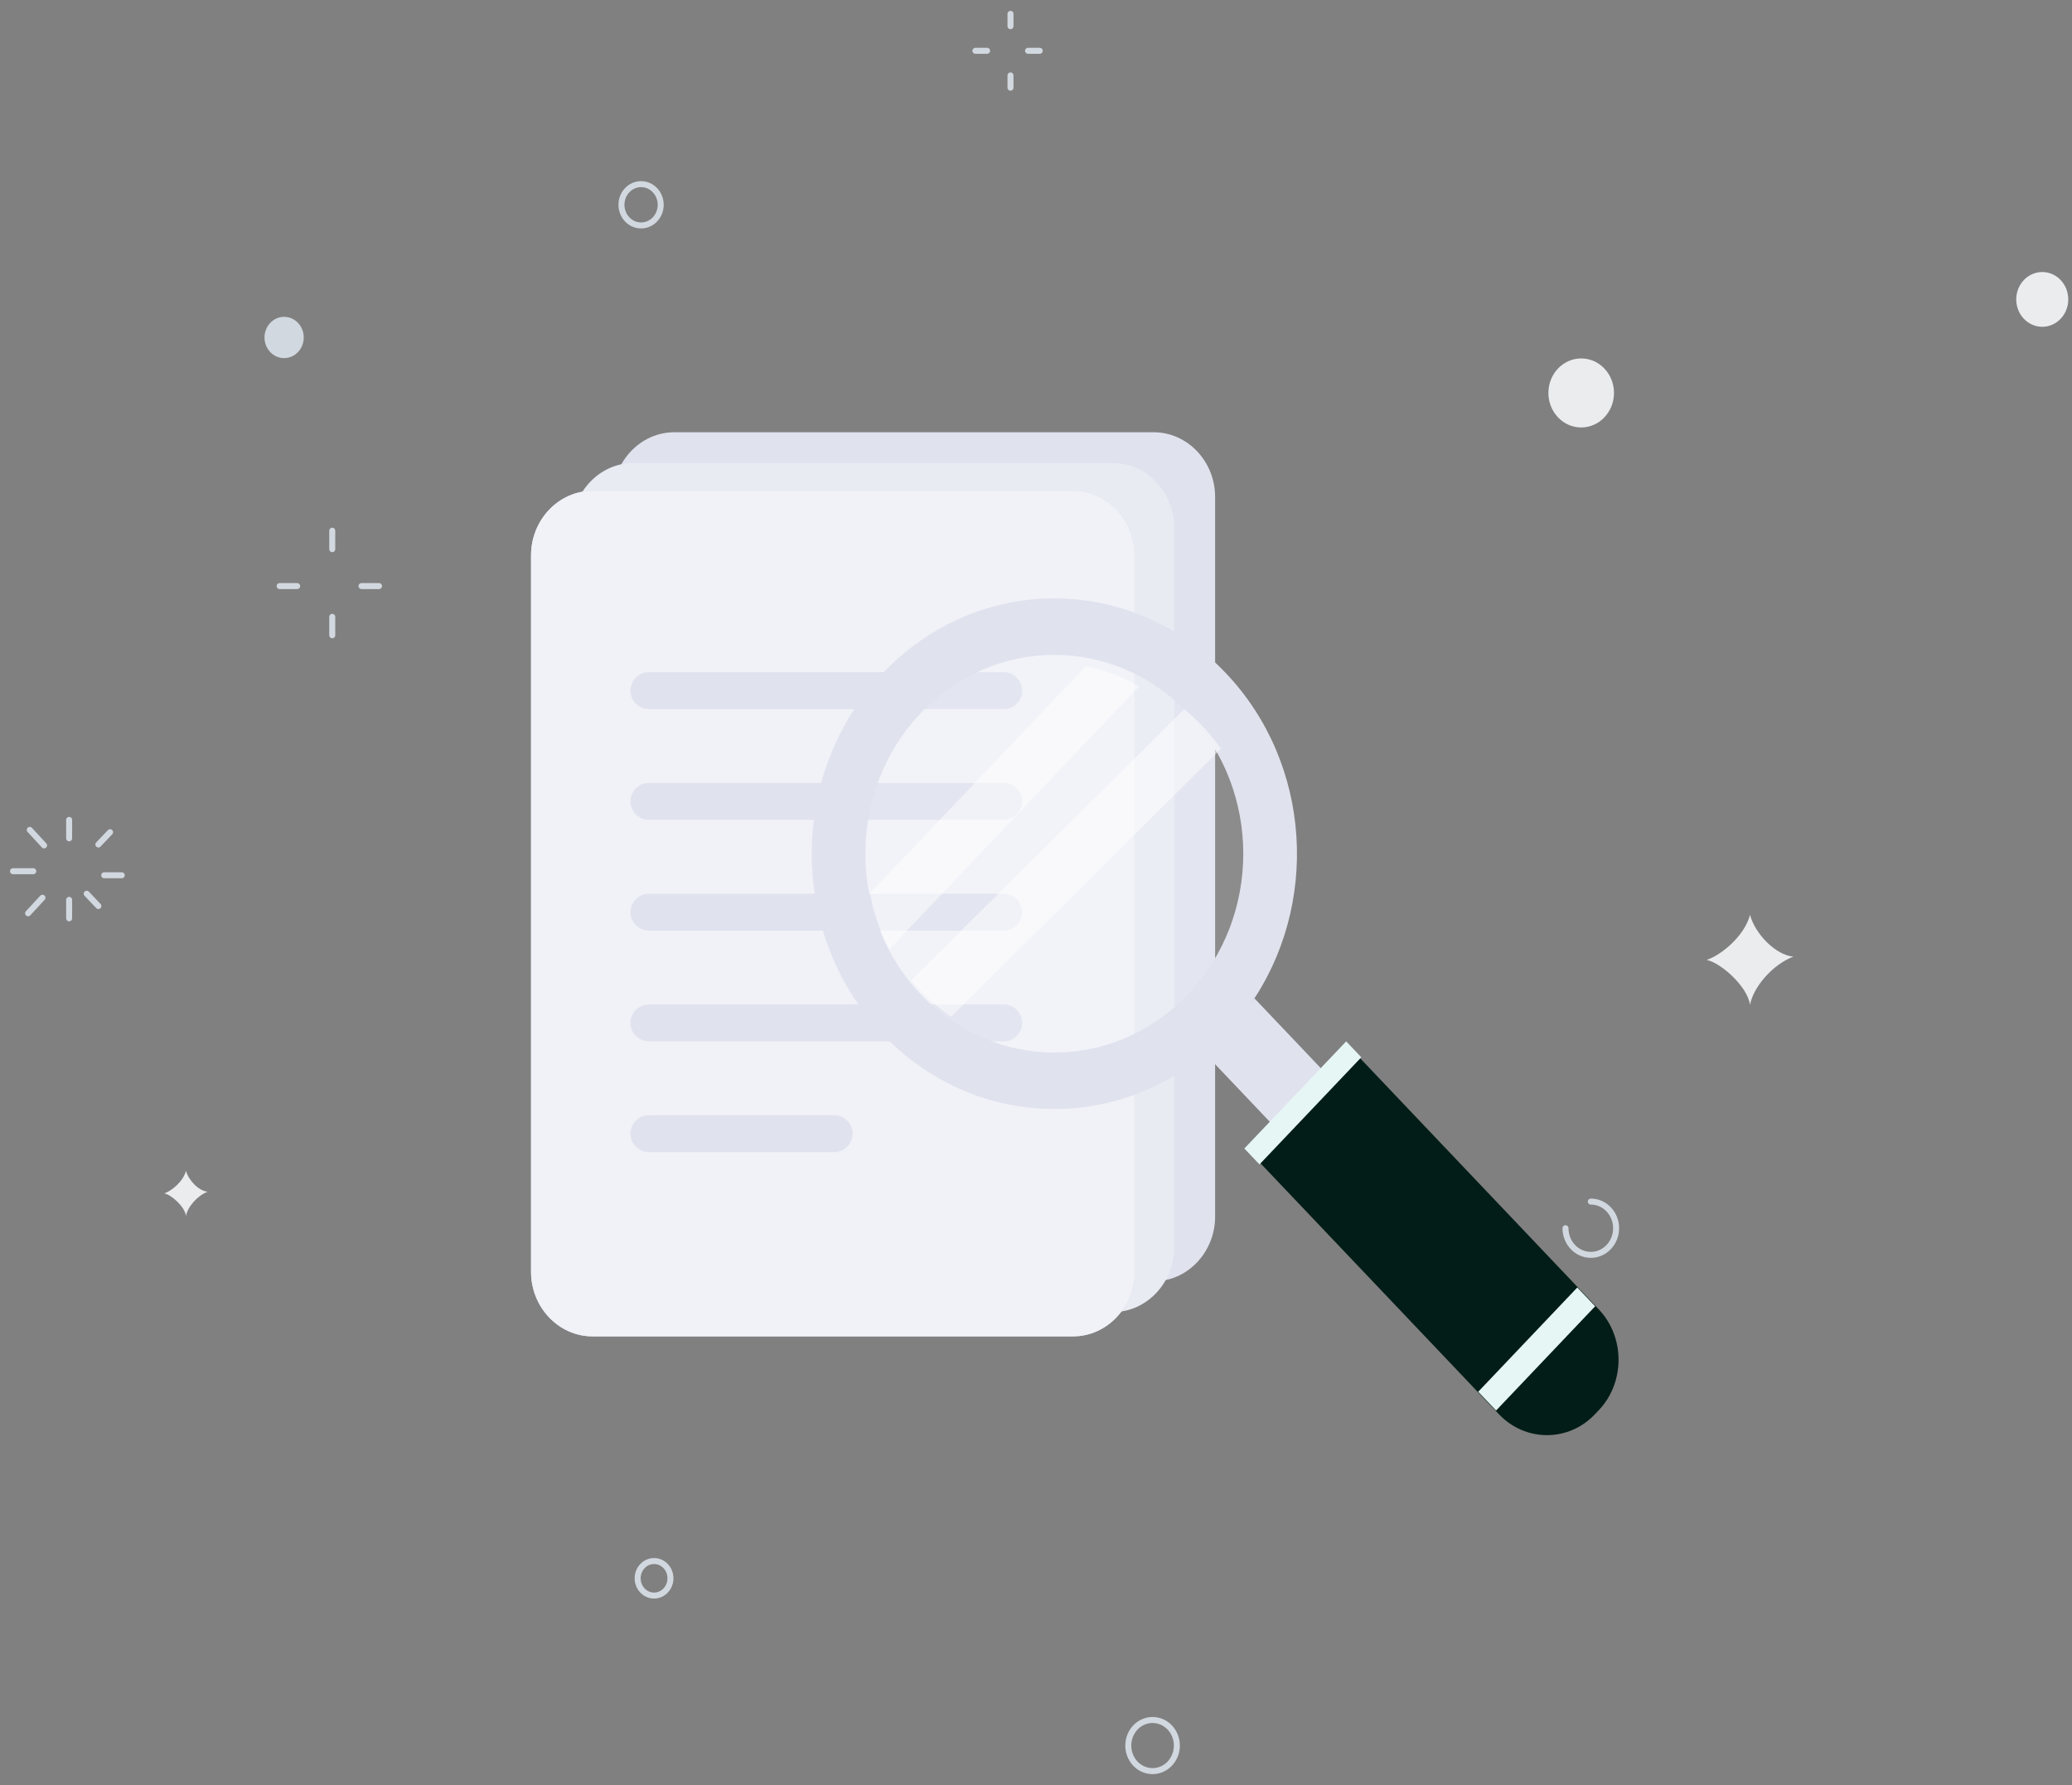 <svg width="672" height="579" viewBox="0 0 672 579" fill="none" xmlns="http://www.w3.org/2000/svg">
<rect x="0" y="0" width="672" height="579" fill="#808080" stroke="none"/>
<g id="No Results">
<g id="circle">
<path id="Stroke 1" d="M22.425 265.939V271.927" stroke="#D2D8DF" stroke-width="1.943" stroke-linecap="round"/>
<g id="Group 8">
<path id="Stroke 2" d="M9.648 269.186L14.297 274.222" stroke="#D2D8DF" stroke-width="1.943" stroke-linecap="round"/>
<path id="Stroke 4" d="M4.212 282.592H10.785" stroke="#D2D8DF" stroke-width="1.943" stroke-linecap="round"/>
<path id="Stroke 6" d="M9.116 296.236L13.765 291.199" stroke="#D2D8DF" stroke-width="1.943" stroke-linecap="round"/>
</g>
<path id="Stroke 9" d="M22.425 297.872V291.885" stroke="#D2D8DF" stroke-width="1.943" stroke-linecap="round"/>
<path id="Stroke 10" d="M31.907 293.884L28.114 289.893" stroke="#D2D8DF" stroke-width="1.943" stroke-linecap="round"/>
<path id="Stroke 11" d="M39.492 283.904H33.803" stroke="#D2D8DF" stroke-width="1.943" stroke-linecap="round"/>
<path id="Stroke 12" d="M35.699 269.936L31.907 273.927" stroke="#D2D8DF" stroke-width="1.943" stroke-linecap="round"/>
<path id="Stroke 13" d="M327.725 4.5V8.491" stroke="#D2D8DF" stroke-width="1.943" stroke-linecap="round"/>
<path id="Stroke 15" d="M316.347 16.477H320.14" stroke="#D2D8DF" stroke-width="1.943" stroke-linecap="round"/>
<path id="Stroke 16" d="M327.725 28.448V24.457" stroke="#D2D8DF" stroke-width="1.943" stroke-linecap="round"/>
<path id="Stroke 17" d="M337.206 16.477H333.414" stroke="#D2D8DF" stroke-width="1.943" stroke-linecap="round"/>
<path id="Stroke 18" d="M107.757 172.143V178.13" stroke="#D2D8DF" stroke-width="1.943" stroke-linecap="round"/>
<path id="Stroke 19" d="M90.691 190.102H96.38" stroke="#D2D8DF" stroke-width="1.943" stroke-linecap="round"/>
<path id="Stroke 20" d="M107.757 206.067V200.08" stroke="#D2D8DF" stroke-width="1.943" stroke-linecap="round"/>
<path id="Stroke 21" d="M122.928 190.102H117.239" stroke="#D2D8DF" stroke-width="1.943" stroke-linecap="round"/>
<g id="Group 42">
<path id="Stroke 22" d="M515.937 389.754C520.469 389.754 524.144 393.623 524.144 398.394C524.144 403.166 520.469 407.033 515.937 407.033C511.406 407.033 507.73 403.166 507.73 398.394" stroke="#D2D8DF" stroke-width="1.943" stroke-linecap="round"/>
<path id="Fill 26" fill-rule="evenodd" clip-rule="evenodd" d="M553.498 311.369C558.371 309.769 565.841 303.497 567.57 296.748C569.138 302.714 575.711 309.769 581.642 310.303C574.966 312.79 568.583 320.181 567.57 325.987C566.881 320.069 558.053 312.231 553.498 311.369Z" fill="#EBECEE"/>
<path id="Fill 28" fill-rule="evenodd" clip-rule="evenodd" d="M53.283 387.091C55.72 386.291 59.453 383.155 60.318 379.781C61.102 382.762 64.388 386.291 67.353 386.559C64.016 387.801 60.825 391.497 60.318 394.4C59.974 391.441 55.559 387.521 53.283 387.091Z" fill="#EBECEE"/>
<path id="Fill 30" fill-rule="evenodd" clip-rule="evenodd" d="M98.513 109.467C98.513 113.168 95.663 116.166 92.149 116.166C88.633 116.166 85.785 113.168 85.785 109.467C85.785 105.767 88.633 102.768 92.149 102.768C95.663 102.768 98.513 105.767 98.513 109.467Z" fill="#D1D8DF"/>
<path id="Fill 32" fill-rule="evenodd" clip-rule="evenodd" d="M523.456 127.459C523.456 133.643 518.693 138.656 512.82 138.656C506.944 138.656 502.182 133.643 502.182 127.459C502.182 121.275 506.944 116.262 512.82 116.262C518.693 116.262 523.456 121.275 523.456 127.459Z" fill="#EBECEE"/>
<path id="Fill 34" fill-rule="evenodd" clip-rule="evenodd" d="M670.788 97.118C670.788 102.025 667.012 106.001 662.353 106.001C657.692 106.001 653.915 102.025 653.915 97.118C653.915 92.212 657.692 88.236 662.353 88.236C667.012 88.236 670.788 92.212 670.788 97.118Z" fill="#EBECEE"/>
<path id="Stroke 36" fill-rule="evenodd" clip-rule="evenodd" d="M217.446 511.949C217.446 515.042 215.065 517.548 212.127 517.548C209.19 517.548 206.809 515.042 206.809 511.949C206.809 508.856 209.19 506.35 212.127 506.35C215.065 506.35 217.446 508.856 217.446 511.949Z" stroke="#D2D8DF" stroke-width="1.943" stroke-linecap="round"/>
<path id="Stroke 38" fill-rule="evenodd" clip-rule="evenodd" d="M214.281 66.43C214.281 70.131 211.432 73.129 207.917 73.129C204.403 73.129 201.554 70.131 201.554 66.43C201.554 62.73 204.403 59.73 207.917 59.73C211.432 59.73 214.281 62.73 214.281 66.43Z" stroke="#D2D8DF" stroke-width="1.943" stroke-linecap="round"/>
<path id="Stroke 40" fill-rule="evenodd" clip-rule="evenodd" d="M376.609 573.952C372.542 575.581 367.991 573.43 366.444 569.151C364.897 564.87 366.938 560.078 371.007 558.451C375.071 556.822 379.623 558.971 381.17 563.252C382.718 567.533 380.675 572.324 376.609 573.952Z" stroke="#D2D8DF" stroke-width="1.943" stroke-linecap="round"/>
</g>
</g>
<g id="search">
<g id="documents">
<path id="Fill 1" fill-rule="evenodd" clip-rule="evenodd" d="M374.186 415.621H218.683C207.738 415.621 198.779 406.164 198.779 394.606V161.219C198.779 149.661 207.738 140.209 218.683 140.209H374.186C385.135 140.209 394.095 149.661 394.095 161.219V394.606C394.095 406.164 385.135 415.621 374.186 415.621Z" fill="#E0E2EE"/>
<path id="Fill 3" fill-rule="evenodd" clip-rule="evenodd" d="M360.912 425.599H205.409C194.464 425.599 185.505 416.142 185.505 404.585V171.198C185.505 159.64 194.464 150.188 205.409 150.188H360.912C371.861 150.188 380.82 159.64 380.82 171.198V404.585C380.82 416.142 371.861 425.599 360.912 425.599Z" fill="#E8EBF2"/>
<path id="Fill 5" fill-rule="evenodd" clip-rule="evenodd" d="M348 433.477H192.175C181.207 433.477 172.23 424.059 172.23 412.549V180.128C172.23 168.618 181.207 159.205 192.175 159.205H348C358.972 159.205 367.949 168.618 367.949 180.128V412.549C367.949 424.059 358.972 433.477 348 433.477Z" fill="#D8DBEA"/>
<path id="Fill 8" fill-rule="evenodd" clip-rule="evenodd" d="M348 433.477H192.175C181.207 433.477 172.23 424.059 172.23 412.549V180.128C172.23 168.618 181.207 159.205 192.175 159.205H348C358.972 159.205 367.949 168.618 367.949 180.128V412.549C367.949 424.059 358.972 433.477 348 433.477Z" fill="#F1F2F7"/>
<path id="Fill 11" fill-rule="evenodd" clip-rule="evenodd" d="M325.54 230.019H210.445C207.158 230.019 204.467 227.325 204.467 224.034C204.467 220.739 207.158 218.045 210.445 218.045H325.54C328.827 218.045 331.517 220.739 331.517 224.034C331.517 227.325 328.827 230.019 325.54 230.019Z" fill="#E0E2EE"/>
<path id="Fill 13" fill-rule="evenodd" clip-rule="evenodd" d="M325.54 265.937H210.445C207.158 265.937 204.467 263.243 204.467 259.952C204.467 256.657 207.158 253.963 210.445 253.963H325.54C328.827 253.963 331.517 256.657 331.517 259.952C331.517 263.243 328.827 265.937 325.54 265.937Z" fill="#E0E2EE"/>
<path id="Fill 15" fill-rule="evenodd" clip-rule="evenodd" d="M325.54 301.861H210.445C207.158 301.861 204.467 299.167 204.467 295.876C204.467 292.585 207.158 289.887 210.445 289.887H325.54C328.827 289.887 331.517 292.585 331.517 295.876C331.517 299.167 328.827 301.861 325.54 301.861Z" fill="#E0E2EE"/>
<path id="Fill 17" fill-rule="evenodd" clip-rule="evenodd" d="M325.54 337.785H210.445C207.158 337.785 204.467 335.091 204.467 331.8C204.467 328.504 207.158 325.811 210.445 325.811H325.54C328.827 325.811 331.517 328.504 331.517 331.8C331.517 335.091 328.827 337.785 325.54 337.785Z" fill="#E0E2EE"/>
<path id="Fill 19" fill-rule="evenodd" clip-rule="evenodd" d="M270.523 373.709H210.47C207.169 373.709 204.467 371.015 204.467 367.724C204.467 364.428 207.169 361.734 210.47 361.734H270.523C273.824 361.734 276.526 364.428 276.526 367.724C276.526 371.015 273.824 373.709 270.523 373.709Z" fill="#E0E2EE"/>
</g>
<g id="search_2">
<path id="Fill 21" fill-rule="evenodd" clip-rule="evenodd" d="M391.733 327.279C368.719 351.497 333.09 354.229 307.223 335.531C303.917 333.099 300.771 330.367 297.837 327.279C296.326 325.695 294.903 324.06 293.561 322.338C290.878 318.901 288.528 315.234 286.602 311.446C283.21 305.047 280.903 298.258 279.643 291.24C275.58 269.232 281.656 245.542 297.837 228.52C314.056 211.448 336.569 205.095 357.484 209.33C364.149 210.696 370.606 213.123 376.686 216.653C380.291 218.725 383.727 221.198 386.999 224.021C388.63 225.428 390.184 226.931 391.69 228.52C394.629 231.608 397.264 234.914 399.532 238.397C417.306 265.611 414.704 303.108 391.733 327.279Z" fill="white" fill-opacity="0.1"/>
<path id="Fill 23" fill-rule="evenodd" clip-rule="evenodd" d="M385.293 322.511C361.35 347.715 322.548 347.71 298.6 322.511C274.683 297.339 274.683 256.497 298.631 231.298C322.548 206.126 361.35 206.126 385.267 231.298C409.21 256.497 409.21 297.339 385.293 322.511ZM397.582 218.351C366.848 186.005 317.045 186.005 286.312 218.351C255.583 250.692 255.556 303.14 286.285 335.485C314.256 364.914 358.098 367.569 388.934 343.405C391.945 341.042 394.846 338.393 397.613 335.485C400.375 332.574 402.892 329.521 405.133 326.351C428.092 293.893 425.548 247.785 397.582 218.351Z" fill="#E0E2EE"/>
<path id="Fill 25" fill-rule="evenodd" clip-rule="evenodd" d="M518.532 457.414L517.241 458.772C508.705 467.76 494.727 467.76 486.186 458.772L407.368 375.819L439.714 341.777L518.532 424.73C527.072 433.718 527.072 448.425 518.532 457.414Z" fill="#021D17"/>
<path id="Fill 27" fill-rule="evenodd" clip-rule="evenodd" d="M406.832 323.812L430.123 348.325L413.588 365.723L390.302 341.21C393.375 338.799 396.33 336.095 399.158 333.129C401.977 330.162 404.546 327.047 406.832 323.812Z" fill="#E0E2EE"/>
<path id="Fill 29" fill-rule="evenodd" clip-rule="evenodd" d="M517.352 423.709L485.213 457.53L479.427 451.436L511.562 417.615L517.352 423.709Z" fill="#E6F6F5"/>
<path id="Fill 31" fill-rule="evenodd" clip-rule="evenodd" d="M441.501 342.95L408.482 377.702L403.576 372.539L436.595 337.787L441.501 342.95Z" fill="#E6F6F5"/>
<path id="Fill 33" fill-rule="evenodd" clip-rule="evenodd" d="M369.443 222.63L288.465 307.851C285.416 302.099 283.342 295.995 282.214 289.685L352.182 216.047C358.173 217.28 363.977 219.457 369.443 222.63Z" fill="white" fill-opacity="0.5"/>
<path id="Fill 35" fill-rule="evenodd" clip-rule="evenodd" d="M395.991 242.885L308.445 329.803C305.31 327.63 302.326 325.186 299.543 322.423C298.111 321 296.756 319.542 295.488 318.001L384.1 230.016C385.652 231.279 387.125 232.624 388.553 234.046C391.336 236.809 393.84 239.768 395.991 242.885Z" fill="white" fill-opacity="0.5"/>
</g>
</g>
</g>
</svg>
